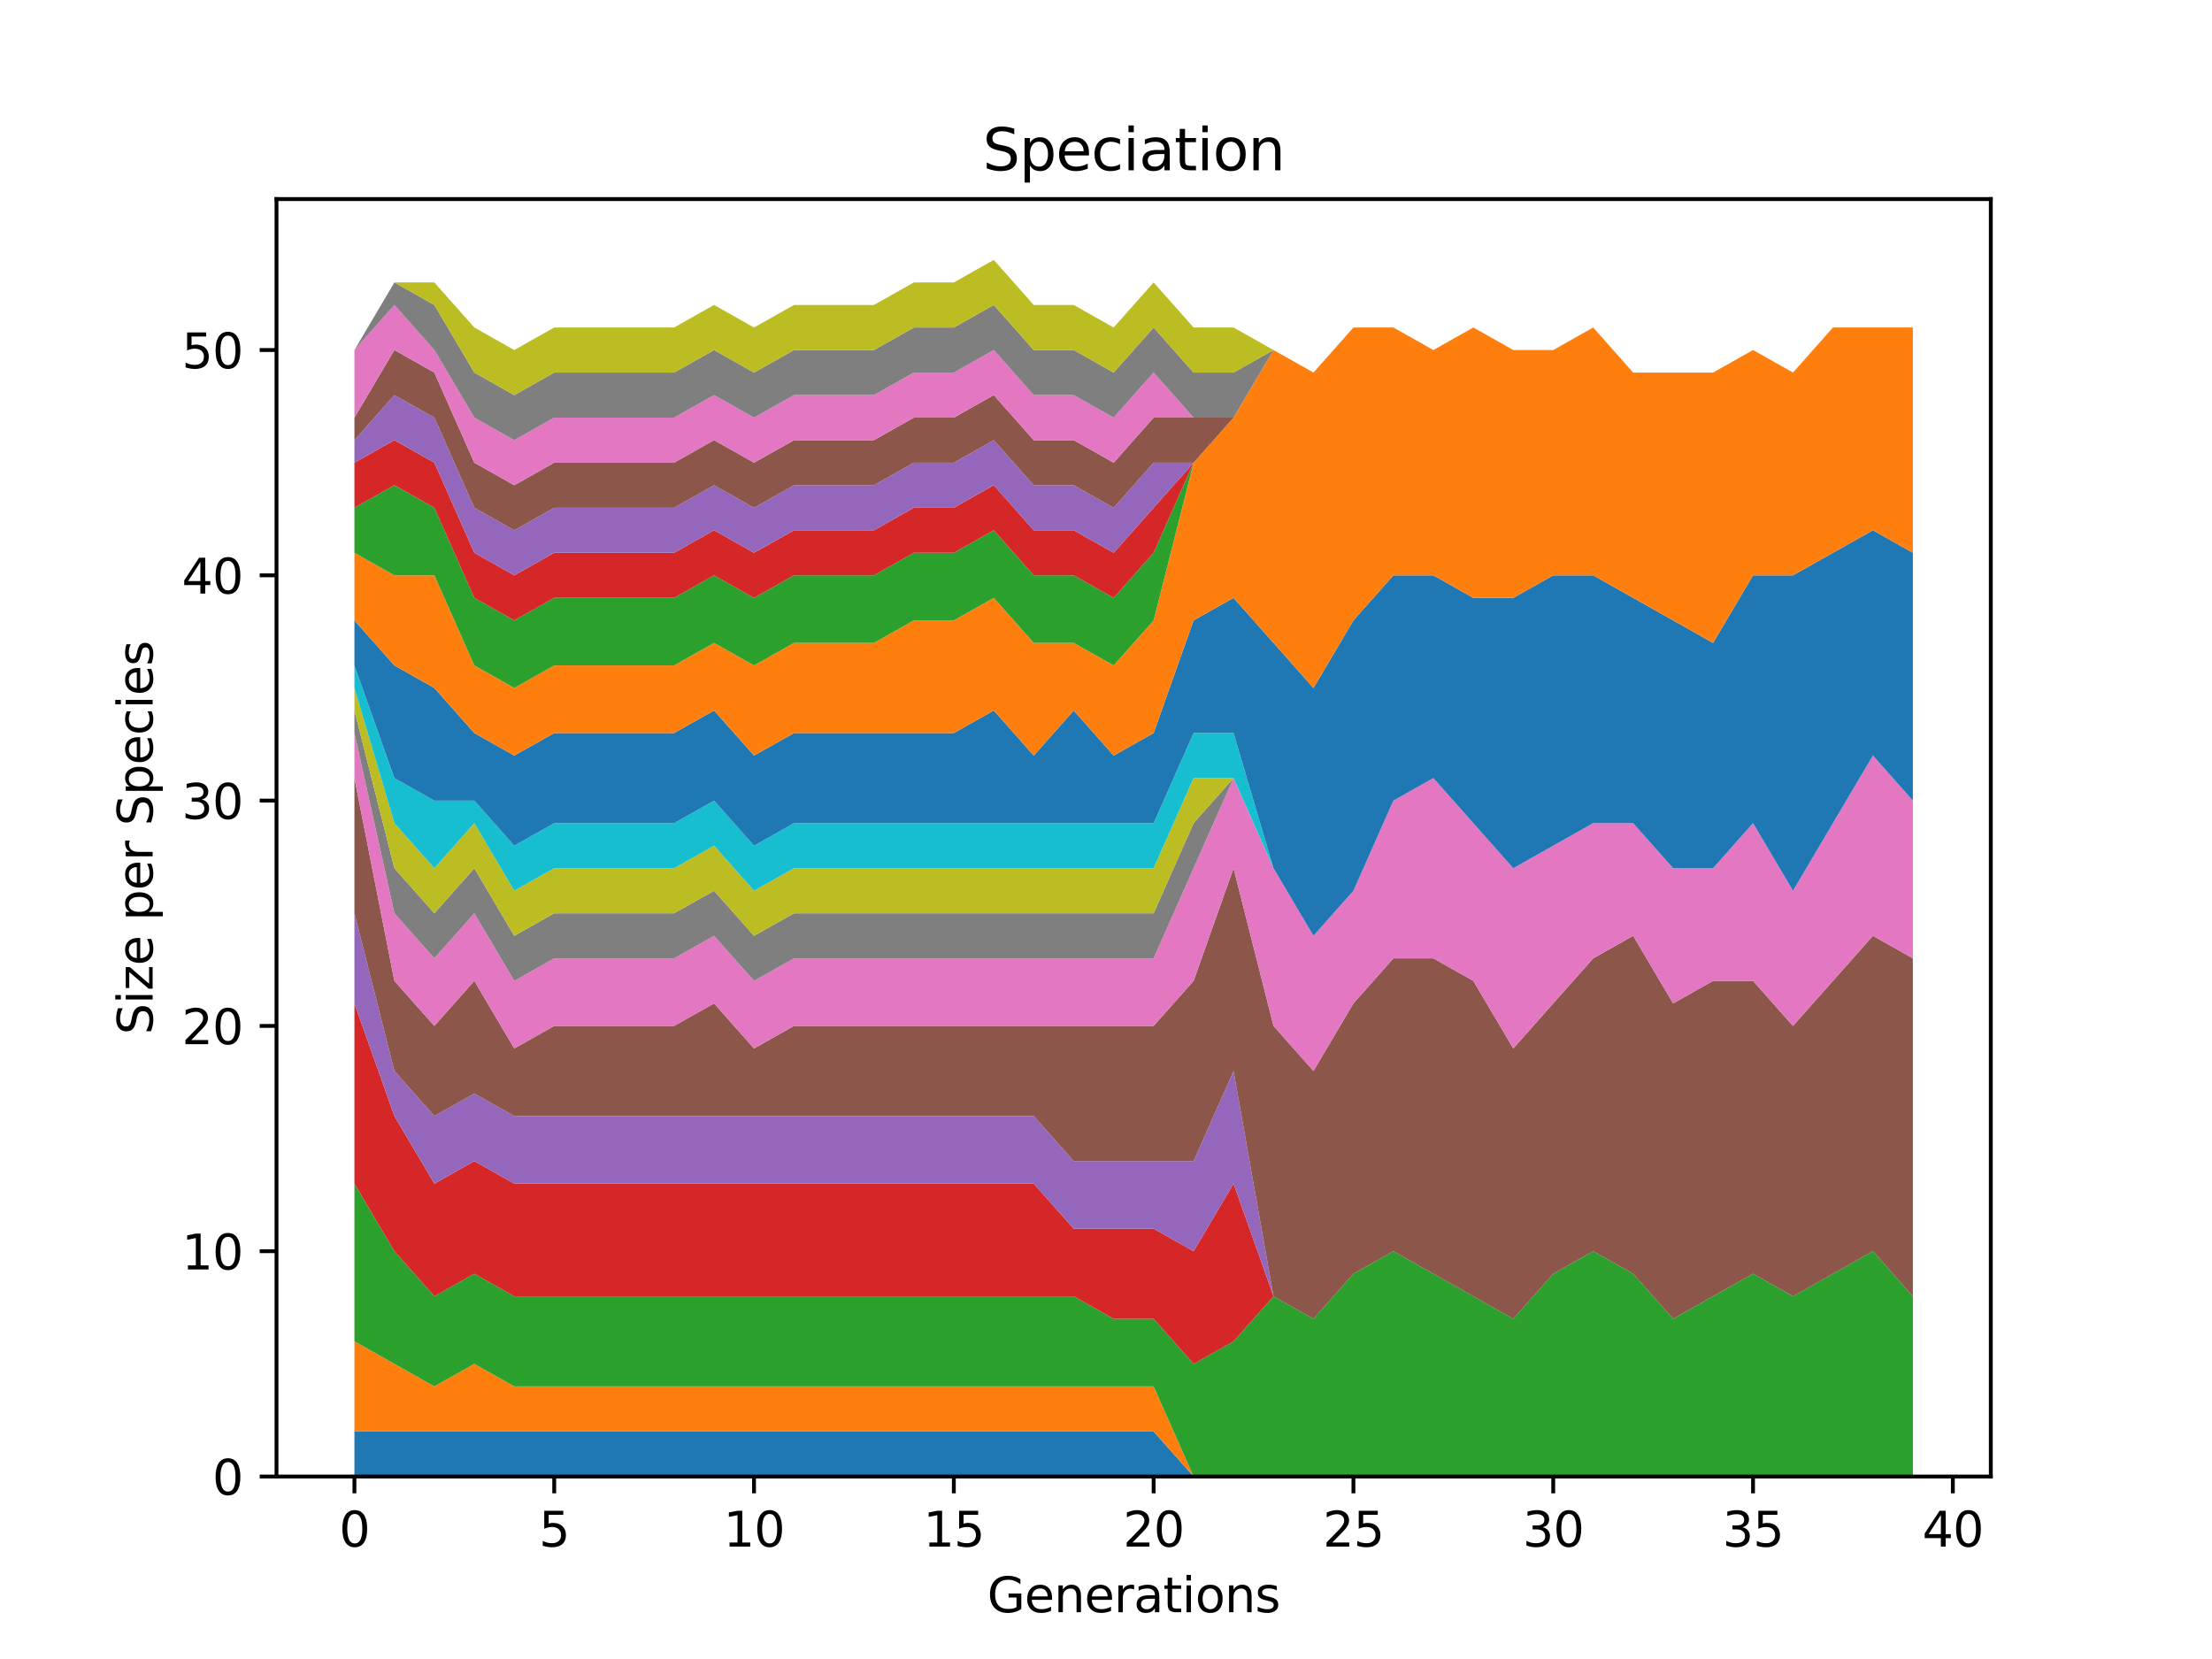 <?xml version="1.0" encoding="utf-8" standalone="no"?>
<!DOCTYPE svg PUBLIC "-//W3C//DTD SVG 1.1//EN"
  "http://www.w3.org/Graphics/SVG/1.1/DTD/svg11.dtd">
<svg xmlns:xlink="http://www.w3.org/1999/xlink" width="460.8pt" height="345.6pt" viewBox="0 0 460.8 345.6" xmlns="http://www.w3.org/2000/svg" version="1.1">
 <defs>
  <style type="text/css">*{stroke-linejoin: round; stroke-linecap: butt}</style>
 </defs>
 <g id="figure_1">
  <g id="patch_1">
   <path d="M 0 345.6 
L 460.8 345.6 
L 460.8 0 
L 0 0 
z
" style="fill: #ffffff"/>
  </g>
  <g id="axes_1">
   <g id="patch_2">
    <path d="M 57.6 307.584 
L 414.72 307.584 
L 414.72 41.472 
L 57.6 41.472 
z
" style="fill: #ffffff"/>
   </g>
   <g id="PolyCollection_1">
    <path d="M 73.833 298.197 
L 73.833 307.584 
L 82.157 307.584 
L 90.482 307.584 
L 98.806 307.584 
L 107.131 307.584 
L 115.455 307.584 
L 123.78 307.584 
L 132.104 307.584 
L 140.429 307.584 
L 148.753 307.584 
L 157.077 307.584 
L 165.402 307.584 
L 173.726 307.584 
L 182.051 307.584 
L 190.375 307.584 
L 198.7 307.584 
L 207.024 307.584 
L 215.349 307.584 
L 223.673 307.584 
L 231.998 307.584 
L 240.322 307.584 
L 248.647 307.584 
L 256.971 307.584 
L 265.296 307.584 
L 273.62 307.584 
L 281.945 307.584 
L 290.269 307.584 
L 298.594 307.584 
L 306.918 307.584 
L 315.243 307.584 
L 323.567 307.584 
L 331.891 307.584 
L 340.216 307.584 
L 348.54 307.584 
L 356.865 307.584 
L 365.189 307.584 
L 373.514 307.584 
L 381.838 307.584 
L 390.163 307.584 
L 398.487 307.584 
L 398.487 307.584 
L 398.487 307.584 
L 390.163 307.584 
L 381.838 307.584 
L 373.514 307.584 
L 365.189 307.584 
L 356.865 307.584 
L 348.54 307.584 
L 340.216 307.584 
L 331.891 307.584 
L 323.567 307.584 
L 315.243 307.584 
L 306.918 307.584 
L 298.594 307.584 
L 290.269 307.584 
L 281.945 307.584 
L 273.62 307.584 
L 265.296 307.584 
L 256.971 307.584 
L 248.647 307.584 
L 240.322 298.197 
L 231.998 298.197 
L 223.673 298.197 
L 215.349 298.197 
L 207.024 298.197 
L 198.7 298.197 
L 190.375 298.197 
L 182.051 298.197 
L 173.726 298.197 
L 165.402 298.197 
L 157.077 298.197 
L 148.753 298.197 
L 140.429 298.197 
L 132.104 298.197 
L 123.78 298.197 
L 115.455 298.197 
L 107.131 298.197 
L 98.806 298.197 
L 90.482 298.197 
L 82.157 298.197 
L 73.833 298.197 
z
" clip-path="url(#pd69188cfb1)" style="fill: #1f77b4"/>
   </g>
   <g id="PolyCollection_2">
    <path d="M 73.833 279.424 
L 73.833 298.197 
L 82.157 298.197 
L 90.482 298.197 
L 98.806 298.197 
L 107.131 298.197 
L 115.455 298.197 
L 123.78 298.197 
L 132.104 298.197 
L 140.429 298.197 
L 148.753 298.197 
L 157.077 298.197 
L 165.402 298.197 
L 173.726 298.197 
L 182.051 298.197 
L 190.375 298.197 
L 198.7 298.197 
L 207.024 298.197 
L 215.349 298.197 
L 223.673 298.197 
L 231.998 298.197 
L 240.322 298.197 
L 248.647 307.584 
L 256.971 307.584 
L 265.296 307.584 
L 273.62 307.584 
L 281.945 307.584 
L 290.269 307.584 
L 298.594 307.584 
L 306.918 307.584 
L 315.243 307.584 
L 323.567 307.584 
L 331.891 307.584 
L 340.216 307.584 
L 348.54 307.584 
L 356.865 307.584 
L 365.189 307.584 
L 373.514 307.584 
L 381.838 307.584 
L 390.163 307.584 
L 398.487 307.584 
L 398.487 307.584 
L 398.487 307.584 
L 390.163 307.584 
L 381.838 307.584 
L 373.514 307.584 
L 365.189 307.584 
L 356.865 307.584 
L 348.54 307.584 
L 340.216 307.584 
L 331.891 307.584 
L 323.567 307.584 
L 315.243 307.584 
L 306.918 307.584 
L 298.594 307.584 
L 290.269 307.584 
L 281.945 307.584 
L 273.62 307.584 
L 265.296 307.584 
L 256.971 307.584 
L 248.647 307.584 
L 240.322 288.811 
L 231.998 288.811 
L 223.673 288.811 
L 215.349 288.811 
L 207.024 288.811 
L 198.7 288.811 
L 190.375 288.811 
L 182.051 288.811 
L 173.726 288.811 
L 165.402 288.811 
L 157.077 288.811 
L 148.753 288.811 
L 140.429 288.811 
L 132.104 288.811 
L 123.78 288.811 
L 115.455 288.811 
L 107.131 288.811 
L 98.806 284.117 
L 90.482 288.811 
L 82.157 284.117 
L 73.833 279.424 
z
" clip-path="url(#pd69188cfb1)" style="fill: #ff7f0e"/>
   </g>
   <g id="PolyCollection_3">
    <path d="M 73.833 246.571 
L 73.833 279.424 
L 82.157 284.117 
L 90.482 288.811 
L 98.806 284.117 
L 107.131 288.811 
L 115.455 288.811 
L 123.78 288.811 
L 132.104 288.811 
L 140.429 288.811 
L 148.753 288.811 
L 157.077 288.811 
L 165.402 288.811 
L 173.726 288.811 
L 182.051 288.811 
L 190.375 288.811 
L 198.7 288.811 
L 207.024 288.811 
L 215.349 288.811 
L 223.673 288.811 
L 231.998 288.811 
L 240.322 288.811 
L 248.647 307.584 
L 256.971 307.584 
L 265.296 307.584 
L 273.62 307.584 
L 281.945 307.584 
L 290.269 307.584 
L 298.594 307.584 
L 306.918 307.584 
L 315.243 307.584 
L 323.567 307.584 
L 331.891 307.584 
L 340.216 307.584 
L 348.54 307.584 
L 356.865 307.584 
L 365.189 307.584 
L 373.514 307.584 
L 381.838 307.584 
L 390.163 307.584 
L 398.487 307.584 
L 398.487 270.037 
L 398.487 270.037 
L 390.163 260.651 
L 381.838 265.344 
L 373.514 270.037 
L 365.189 265.344 
L 356.865 270.037 
L 348.54 274.731 
L 340.216 265.344 
L 331.891 260.651 
L 323.567 265.344 
L 315.243 274.731 
L 306.918 270.037 
L 298.594 265.344 
L 290.269 260.651 
L 281.945 265.344 
L 273.62 274.731 
L 265.296 270.037 
L 256.971 279.424 
L 248.647 284.117 
L 240.322 274.731 
L 231.998 274.731 
L 223.673 270.037 
L 215.349 270.037 
L 207.024 270.037 
L 198.7 270.037 
L 190.375 270.037 
L 182.051 270.037 
L 173.726 270.037 
L 165.402 270.037 
L 157.077 270.037 
L 148.753 270.037 
L 140.429 270.037 
L 132.104 270.037 
L 123.78 270.037 
L 115.455 270.037 
L 107.131 270.037 
L 98.806 265.344 
L 90.482 270.037 
L 82.157 260.651 
L 73.833 246.571 
z
" clip-path="url(#pd69188cfb1)" style="fill: #2ca02c"/>
   </g>
   <g id="PolyCollection_4">
    <path d="M 73.833 209.024 
L 73.833 246.571 
L 82.157 260.651 
L 90.482 270.037 
L 98.806 265.344 
L 107.131 270.037 
L 115.455 270.037 
L 123.78 270.037 
L 132.104 270.037 
L 140.429 270.037 
L 148.753 270.037 
L 157.077 270.037 
L 165.402 270.037 
L 173.726 270.037 
L 182.051 270.037 
L 190.375 270.037 
L 198.7 270.037 
L 207.024 270.037 
L 215.349 270.037 
L 223.673 270.037 
L 231.998 274.731 
L 240.322 274.731 
L 248.647 284.117 
L 256.971 279.424 
L 265.296 270.037 
L 273.62 274.731 
L 281.945 265.344 
L 290.269 260.651 
L 298.594 265.344 
L 306.918 270.037 
L 315.243 274.731 
L 323.567 265.344 
L 331.891 260.651 
L 340.216 265.344 
L 348.54 274.731 
L 356.865 270.037 
L 365.189 265.344 
L 373.514 270.037 
L 381.838 265.344 
L 390.163 260.651 
L 398.487 270.037 
L 398.487 270.037 
L 398.487 270.037 
L 390.163 260.651 
L 381.838 265.344 
L 373.514 270.037 
L 365.189 265.344 
L 356.865 270.037 
L 348.54 274.731 
L 340.216 265.344 
L 331.891 260.651 
L 323.567 265.344 
L 315.243 274.731 
L 306.918 270.037 
L 298.594 265.344 
L 290.269 260.651 
L 281.945 265.344 
L 273.62 274.731 
L 265.296 270.037 
L 256.971 246.571 
L 248.647 260.651 
L 240.322 255.957 
L 231.998 255.957 
L 223.673 255.957 
L 215.349 246.571 
L 207.024 246.571 
L 198.7 246.571 
L 190.375 246.571 
L 182.051 246.571 
L 173.726 246.571 
L 165.402 246.571 
L 157.077 246.571 
L 148.753 246.571 
L 140.429 246.571 
L 132.104 246.571 
L 123.78 246.571 
L 115.455 246.571 
L 107.131 246.571 
L 98.806 241.877 
L 90.482 246.571 
L 82.157 232.491 
L 73.833 209.024 
z
" clip-path="url(#pd69188cfb1)" style="fill: #d62728"/>
   </g>
   <g id="PolyCollection_5">
    <path d="M 73.833 190.251 
L 73.833 209.024 
L 82.157 232.491 
L 90.482 246.571 
L 98.806 241.877 
L 107.131 246.571 
L 115.455 246.571 
L 123.78 246.571 
L 132.104 246.571 
L 140.429 246.571 
L 148.753 246.571 
L 157.077 246.571 
L 165.402 246.571 
L 173.726 246.571 
L 182.051 246.571 
L 190.375 246.571 
L 198.7 246.571 
L 207.024 246.571 
L 215.349 246.571 
L 223.673 255.957 
L 231.998 255.957 
L 240.322 255.957 
L 248.647 260.651 
L 256.971 246.571 
L 265.296 270.037 
L 273.62 274.731 
L 281.945 265.344 
L 290.269 260.651 
L 298.594 265.344 
L 306.918 270.037 
L 315.243 274.731 
L 323.567 265.344 
L 331.891 260.651 
L 340.216 265.344 
L 348.54 274.731 
L 356.865 270.037 
L 365.189 265.344 
L 373.514 270.037 
L 381.838 265.344 
L 390.163 260.651 
L 398.487 270.037 
L 398.487 270.037 
L 398.487 270.037 
L 390.163 260.651 
L 381.838 265.344 
L 373.514 270.037 
L 365.189 265.344 
L 356.865 270.037 
L 348.54 274.731 
L 340.216 265.344 
L 331.891 260.651 
L 323.567 265.344 
L 315.243 274.731 
L 306.918 270.037 
L 298.594 265.344 
L 290.269 260.651 
L 281.945 265.344 
L 273.62 274.731 
L 265.296 270.037 
L 256.971 223.104 
L 248.647 241.877 
L 240.322 241.877 
L 231.998 241.877 
L 223.673 241.877 
L 215.349 232.491 
L 207.024 232.491 
L 198.7 232.491 
L 190.375 232.491 
L 182.051 232.491 
L 173.726 232.491 
L 165.402 232.491 
L 157.077 232.491 
L 148.753 232.491 
L 140.429 232.491 
L 132.104 232.491 
L 123.78 232.491 
L 115.455 232.491 
L 107.131 232.491 
L 98.806 227.797 
L 90.482 232.491 
L 82.157 223.104 
L 73.833 190.251 
z
" clip-path="url(#pd69188cfb1)" style="fill: #9467bd"/>
   </g>
   <g id="PolyCollection_6">
    <path d="M 73.833 162.091 
L 73.833 190.251 
L 82.157 223.104 
L 90.482 232.491 
L 98.806 227.797 
L 107.131 232.491 
L 115.455 232.491 
L 123.78 232.491 
L 132.104 232.491 
L 140.429 232.491 
L 148.753 232.491 
L 157.077 232.491 
L 165.402 232.491 
L 173.726 232.491 
L 182.051 232.491 
L 190.375 232.491 
L 198.7 232.491 
L 207.024 232.491 
L 215.349 232.491 
L 223.673 241.877 
L 231.998 241.877 
L 240.322 241.877 
L 248.647 241.877 
L 256.971 223.104 
L 265.296 270.037 
L 273.62 274.731 
L 281.945 265.344 
L 290.269 260.651 
L 298.594 265.344 
L 306.918 270.037 
L 315.243 274.731 
L 323.567 265.344 
L 331.891 260.651 
L 340.216 265.344 
L 348.54 274.731 
L 356.865 270.037 
L 365.189 265.344 
L 373.514 270.037 
L 381.838 265.344 
L 390.163 260.651 
L 398.487 270.037 
L 398.487 199.637 
L 398.487 199.637 
L 390.163 194.944 
L 381.838 204.331 
L 373.514 213.717 
L 365.189 204.331 
L 356.865 204.331 
L 348.54 209.024 
L 340.216 194.944 
L 331.891 199.637 
L 323.567 209.024 
L 315.243 218.411 
L 306.918 204.331 
L 298.594 199.637 
L 290.269 199.637 
L 281.945 209.024 
L 273.62 223.104 
L 265.296 213.717 
L 256.971 180.864 
L 248.647 204.331 
L 240.322 213.717 
L 231.998 213.717 
L 223.673 213.717 
L 215.349 213.717 
L 207.024 213.717 
L 198.7 213.717 
L 190.375 213.717 
L 182.051 213.717 
L 173.726 213.717 
L 165.402 213.717 
L 157.077 218.411 
L 148.753 209.024 
L 140.429 213.717 
L 132.104 213.717 
L 123.78 213.717 
L 115.455 213.717 
L 107.131 218.411 
L 98.806 204.331 
L 90.482 213.717 
L 82.157 204.331 
L 73.833 162.091 
z
" clip-path="url(#pd69188cfb1)" style="fill: #8c564b"/>
   </g>
   <g id="PolyCollection_7">
    <path d="M 73.833 152.704 
L 73.833 162.091 
L 82.157 204.331 
L 90.482 213.717 
L 98.806 204.331 
L 107.131 218.411 
L 115.455 213.717 
L 123.78 213.717 
L 132.104 213.717 
L 140.429 213.717 
L 148.753 209.024 
L 157.077 218.411 
L 165.402 213.717 
L 173.726 213.717 
L 182.051 213.717 
L 190.375 213.717 
L 198.7 213.717 
L 207.024 213.717 
L 215.349 213.717 
L 223.673 213.717 
L 231.998 213.717 
L 240.322 213.717 
L 248.647 204.331 
L 256.971 180.864 
L 265.296 213.717 
L 273.62 223.104 
L 281.945 209.024 
L 290.269 199.637 
L 298.594 199.637 
L 306.918 204.331 
L 315.243 218.411 
L 323.567 209.024 
L 331.891 199.637 
L 340.216 194.944 
L 348.54 209.024 
L 356.865 204.331 
L 365.189 204.331 
L 373.514 213.717 
L 381.838 204.331 
L 390.163 194.944 
L 398.487 199.637 
L 398.487 166.784 
L 398.487 166.784 
L 390.163 157.397 
L 381.838 171.477 
L 373.514 185.557 
L 365.189 171.477 
L 356.865 180.864 
L 348.54 180.864 
L 340.216 171.477 
L 331.891 171.477 
L 323.567 176.171 
L 315.243 180.864 
L 306.918 171.477 
L 298.594 162.091 
L 290.269 166.784 
L 281.945 185.557 
L 273.62 194.944 
L 265.296 180.864 
L 256.971 162.091 
L 248.647 180.864 
L 240.322 199.637 
L 231.998 199.637 
L 223.673 199.637 
L 215.349 199.637 
L 207.024 199.637 
L 198.7 199.637 
L 190.375 199.637 
L 182.051 199.637 
L 173.726 199.637 
L 165.402 199.637 
L 157.077 204.331 
L 148.753 194.944 
L 140.429 199.637 
L 132.104 199.637 
L 123.78 199.637 
L 115.455 199.637 
L 107.131 204.331 
L 98.806 190.251 
L 90.482 199.637 
L 82.157 190.251 
L 73.833 152.704 
z
" clip-path="url(#pd69188cfb1)" style="fill: #e377c2"/>
   </g>
   <g id="PolyCollection_8">
    <path d="M 73.833 148.011 
L 73.833 152.704 
L 82.157 190.251 
L 90.482 199.637 
L 98.806 190.251 
L 107.131 204.331 
L 115.455 199.637 
L 123.78 199.637 
L 132.104 199.637 
L 140.429 199.637 
L 148.753 194.944 
L 157.077 204.331 
L 165.402 199.637 
L 173.726 199.637 
L 182.051 199.637 
L 190.375 199.637 
L 198.7 199.637 
L 207.024 199.637 
L 215.349 199.637 
L 223.673 199.637 
L 231.998 199.637 
L 240.322 199.637 
L 248.647 180.864 
L 256.971 162.091 
L 265.296 180.864 
L 273.62 194.944 
L 281.945 185.557 
L 290.269 166.784 
L 298.594 162.091 
L 306.918 171.477 
L 315.243 180.864 
L 323.567 176.171 
L 331.891 171.477 
L 340.216 171.477 
L 348.54 180.864 
L 356.865 180.864 
L 365.189 171.477 
L 373.514 185.557 
L 381.838 171.477 
L 390.163 157.397 
L 398.487 166.784 
L 398.487 166.784 
L 398.487 166.784 
L 390.163 157.397 
L 381.838 171.477 
L 373.514 185.557 
L 365.189 171.477 
L 356.865 180.864 
L 348.54 180.864 
L 340.216 171.477 
L 331.891 171.477 
L 323.567 176.171 
L 315.243 180.864 
L 306.918 171.477 
L 298.594 162.091 
L 290.269 166.784 
L 281.945 185.557 
L 273.62 194.944 
L 265.296 180.864 
L 256.971 162.091 
L 248.647 171.477 
L 240.322 190.251 
L 231.998 190.251 
L 223.673 190.251 
L 215.349 190.251 
L 207.024 190.251 
L 198.7 190.251 
L 190.375 190.251 
L 182.051 190.251 
L 173.726 190.251 
L 165.402 190.251 
L 157.077 194.944 
L 148.753 185.557 
L 140.429 190.251 
L 132.104 190.251 
L 123.78 190.251 
L 115.455 190.251 
L 107.131 194.944 
L 98.806 180.864 
L 90.482 190.251 
L 82.157 180.864 
L 73.833 148.011 
z
" clip-path="url(#pd69188cfb1)" style="fill: #7f7f7f"/>
   </g>
   <g id="PolyCollection_9">
    <path d="M 73.833 143.317 
L 73.833 148.011 
L 82.157 180.864 
L 90.482 190.251 
L 98.806 180.864 
L 107.131 194.944 
L 115.455 190.251 
L 123.78 190.251 
L 132.104 190.251 
L 140.429 190.251 
L 148.753 185.557 
L 157.077 194.944 
L 165.402 190.251 
L 173.726 190.251 
L 182.051 190.251 
L 190.375 190.251 
L 198.7 190.251 
L 207.024 190.251 
L 215.349 190.251 
L 223.673 190.251 
L 231.998 190.251 
L 240.322 190.251 
L 248.647 171.477 
L 256.971 162.091 
L 265.296 180.864 
L 273.62 194.944 
L 281.945 185.557 
L 290.269 166.784 
L 298.594 162.091 
L 306.918 171.477 
L 315.243 180.864 
L 323.567 176.171 
L 331.891 171.477 
L 340.216 171.477 
L 348.54 180.864 
L 356.865 180.864 
L 365.189 171.477 
L 373.514 185.557 
L 381.838 171.477 
L 390.163 157.397 
L 398.487 166.784 
L 398.487 166.784 
L 398.487 166.784 
L 390.163 157.397 
L 381.838 171.477 
L 373.514 185.557 
L 365.189 171.477 
L 356.865 180.864 
L 348.54 180.864 
L 340.216 171.477 
L 331.891 171.477 
L 323.567 176.171 
L 315.243 180.864 
L 306.918 171.477 
L 298.594 162.091 
L 290.269 166.784 
L 281.945 185.557 
L 273.62 194.944 
L 265.296 180.864 
L 256.971 162.091 
L 248.647 162.091 
L 240.322 180.864 
L 231.998 180.864 
L 223.673 180.864 
L 215.349 180.864 
L 207.024 180.864 
L 198.7 180.864 
L 190.375 180.864 
L 182.051 180.864 
L 173.726 180.864 
L 165.402 180.864 
L 157.077 185.557 
L 148.753 176.171 
L 140.429 180.864 
L 132.104 180.864 
L 123.78 180.864 
L 115.455 180.864 
L 107.131 185.557 
L 98.806 171.477 
L 90.482 180.864 
L 82.157 171.477 
L 73.833 143.317 
z
" clip-path="url(#pd69188cfb1)" style="fill: #bcbd22"/>
   </g>
   <g id="PolyCollection_10">
    <path d="M 73.833 138.624 
L 73.833 143.317 
L 82.157 171.477 
L 90.482 180.864 
L 98.806 171.477 
L 107.131 185.557 
L 115.455 180.864 
L 123.78 180.864 
L 132.104 180.864 
L 140.429 180.864 
L 148.753 176.171 
L 157.077 185.557 
L 165.402 180.864 
L 173.726 180.864 
L 182.051 180.864 
L 190.375 180.864 
L 198.7 180.864 
L 207.024 180.864 
L 215.349 180.864 
L 223.673 180.864 
L 231.998 180.864 
L 240.322 180.864 
L 248.647 162.091 
L 256.971 162.091 
L 265.296 180.864 
L 273.62 194.944 
L 281.945 185.557 
L 290.269 166.784 
L 298.594 162.091 
L 306.918 171.477 
L 315.243 180.864 
L 323.567 176.171 
L 331.891 171.477 
L 340.216 171.477 
L 348.54 180.864 
L 356.865 180.864 
L 365.189 171.477 
L 373.514 185.557 
L 381.838 171.477 
L 390.163 157.397 
L 398.487 166.784 
L 398.487 166.784 
L 398.487 166.784 
L 390.163 157.397 
L 381.838 171.477 
L 373.514 185.557 
L 365.189 171.477 
L 356.865 180.864 
L 348.54 180.864 
L 340.216 171.477 
L 331.891 171.477 
L 323.567 176.171 
L 315.243 180.864 
L 306.918 171.477 
L 298.594 162.091 
L 290.269 166.784 
L 281.945 185.557 
L 273.62 194.944 
L 265.296 180.864 
L 256.971 152.704 
L 248.647 152.704 
L 240.322 171.477 
L 231.998 171.477 
L 223.673 171.477 
L 215.349 171.477 
L 207.024 171.477 
L 198.7 171.477 
L 190.375 171.477 
L 182.051 171.477 
L 173.726 171.477 
L 165.402 171.477 
L 157.077 176.171 
L 148.753 166.784 
L 140.429 171.477 
L 132.104 171.477 
L 123.78 171.477 
L 115.455 171.477 
L 107.131 176.171 
L 98.806 166.784 
L 90.482 166.784 
L 82.157 162.091 
L 73.833 138.624 
z
" clip-path="url(#pd69188cfb1)" style="fill: #17becf"/>
   </g>
   <g id="PolyCollection_11">
    <path d="M 73.833 129.237 
L 73.833 138.624 
L 82.157 162.091 
L 90.482 166.784 
L 98.806 166.784 
L 107.131 176.171 
L 115.455 171.477 
L 123.78 171.477 
L 132.104 171.477 
L 140.429 171.477 
L 148.753 166.784 
L 157.077 176.171 
L 165.402 171.477 
L 173.726 171.477 
L 182.051 171.477 
L 190.375 171.477 
L 198.7 171.477 
L 207.024 171.477 
L 215.349 171.477 
L 223.673 171.477 
L 231.998 171.477 
L 240.322 171.477 
L 248.647 152.704 
L 256.971 152.704 
L 265.296 180.864 
L 273.62 194.944 
L 281.945 185.557 
L 290.269 166.784 
L 298.594 162.091 
L 306.918 171.477 
L 315.243 180.864 
L 323.567 176.171 
L 331.891 171.477 
L 340.216 171.477 
L 348.54 180.864 
L 356.865 180.864 
L 365.189 171.477 
L 373.514 185.557 
L 381.838 171.477 
L 390.163 157.397 
L 398.487 166.784 
L 398.487 115.157 
L 398.487 115.157 
L 390.163 110.464 
L 381.838 115.157 
L 373.514 119.851 
L 365.189 119.851 
L 356.865 133.931 
L 348.54 129.237 
L 340.216 124.544 
L 331.891 119.851 
L 323.567 119.851 
L 315.243 124.544 
L 306.918 124.544 
L 298.594 119.851 
L 290.269 119.851 
L 281.945 129.237 
L 273.62 143.317 
L 265.296 133.931 
L 256.971 124.544 
L 248.647 129.237 
L 240.322 152.704 
L 231.998 157.397 
L 223.673 148.011 
L 215.349 157.397 
L 207.024 148.011 
L 198.7 152.704 
L 190.375 152.704 
L 182.051 152.704 
L 173.726 152.704 
L 165.402 152.704 
L 157.077 157.397 
L 148.753 148.011 
L 140.429 152.704 
L 132.104 152.704 
L 123.78 152.704 
L 115.455 152.704 
L 107.131 157.397 
L 98.806 152.704 
L 90.482 143.317 
L 82.157 138.624 
L 73.833 129.237 
z
" clip-path="url(#pd69188cfb1)" style="fill: #1f77b4"/>
   </g>
   <g id="PolyCollection_12">
    <path d="M 73.833 115.157 
L 73.833 129.237 
L 82.157 138.624 
L 90.482 143.317 
L 98.806 152.704 
L 107.131 157.397 
L 115.455 152.704 
L 123.78 152.704 
L 132.104 152.704 
L 140.429 152.704 
L 148.753 148.011 
L 157.077 157.397 
L 165.402 152.704 
L 173.726 152.704 
L 182.051 152.704 
L 190.375 152.704 
L 198.7 152.704 
L 207.024 148.011 
L 215.349 157.397 
L 223.673 148.011 
L 231.998 157.397 
L 240.322 152.704 
L 248.647 129.237 
L 256.971 124.544 
L 265.296 133.931 
L 273.62 143.317 
L 281.945 129.237 
L 290.269 119.851 
L 298.594 119.851 
L 306.918 124.544 
L 315.243 124.544 
L 323.567 119.851 
L 331.891 119.851 
L 340.216 124.544 
L 348.54 129.237 
L 356.865 133.931 
L 365.189 119.851 
L 373.514 119.851 
L 381.838 115.157 
L 390.163 110.464 
L 398.487 115.157 
L 398.487 68.224 
L 398.487 68.224 
L 390.163 68.224 
L 381.838 68.224 
L 373.514 77.611 
L 365.189 72.917 
L 356.865 77.611 
L 348.54 77.611 
L 340.216 77.611 
L 331.891 68.224 
L 323.567 72.917 
L 315.243 72.917 
L 306.918 68.224 
L 298.594 72.917 
L 290.269 68.224 
L 281.945 68.224 
L 273.62 77.611 
L 265.296 72.917 
L 256.971 86.997 
L 248.647 96.384 
L 240.322 129.237 
L 231.998 138.624 
L 223.673 133.931 
L 215.349 133.931 
L 207.024 124.544 
L 198.7 129.237 
L 190.375 129.237 
L 182.051 133.931 
L 173.726 133.931 
L 165.402 133.931 
L 157.077 138.624 
L 148.753 133.931 
L 140.429 138.624 
L 132.104 138.624 
L 123.78 138.624 
L 115.455 138.624 
L 107.131 143.317 
L 98.806 138.624 
L 90.482 119.851 
L 82.157 119.851 
L 73.833 115.157 
z
" clip-path="url(#pd69188cfb1)" style="fill: #ff7f0e"/>
   </g>
   <g id="PolyCollection_13">
    <path d="M 73.833 105.771 
L 73.833 115.157 
L 82.157 119.851 
L 90.482 119.851 
L 98.806 138.624 
L 107.131 143.317 
L 115.455 138.624 
L 123.78 138.624 
L 132.104 138.624 
L 140.429 138.624 
L 148.753 133.931 
L 157.077 138.624 
L 165.402 133.931 
L 173.726 133.931 
L 182.051 133.931 
L 190.375 129.237 
L 198.7 129.237 
L 207.024 124.544 
L 215.349 133.931 
L 223.673 133.931 
L 231.998 138.624 
L 240.322 129.237 
L 248.647 96.384 
L 256.971 86.997 
L 265.296 72.917 
L 273.62 77.611 
L 281.945 68.224 
L 290.269 68.224 
L 298.594 72.917 
L 306.918 68.224 
L 315.243 72.917 
L 323.567 72.917 
L 331.891 68.224 
L 340.216 77.611 
L 348.54 77.611 
L 356.865 77.611 
L 365.189 72.917 
L 373.514 77.611 
L 381.838 68.224 
L 390.163 68.224 
L 398.487 68.224 
L 398.487 68.224 
L 398.487 68.224 
L 390.163 68.224 
L 381.838 68.224 
L 373.514 77.611 
L 365.189 72.917 
L 356.865 77.611 
L 348.54 77.611 
L 340.216 77.611 
L 331.891 68.224 
L 323.567 72.917 
L 315.243 72.917 
L 306.918 68.224 
L 298.594 72.917 
L 290.269 68.224 
L 281.945 68.224 
L 273.62 77.611 
L 265.296 72.917 
L 256.971 86.997 
L 248.647 96.384 
L 240.322 115.157 
L 231.998 124.544 
L 223.673 119.851 
L 215.349 119.851 
L 207.024 110.464 
L 198.7 115.157 
L 190.375 115.157 
L 182.051 119.851 
L 173.726 119.851 
L 165.402 119.851 
L 157.077 124.544 
L 148.753 119.851 
L 140.429 124.544 
L 132.104 124.544 
L 123.78 124.544 
L 115.455 124.544 
L 107.131 129.237 
L 98.806 124.544 
L 90.482 105.771 
L 82.157 101.077 
L 73.833 105.771 
z
" clip-path="url(#pd69188cfb1)" style="fill: #2ca02c"/>
   </g>
   <g id="PolyCollection_14">
    <path d="M 73.833 96.384 
L 73.833 105.771 
L 82.157 101.077 
L 90.482 105.771 
L 98.806 124.544 
L 107.131 129.237 
L 115.455 124.544 
L 123.78 124.544 
L 132.104 124.544 
L 140.429 124.544 
L 148.753 119.851 
L 157.077 124.544 
L 165.402 119.851 
L 173.726 119.851 
L 182.051 119.851 
L 190.375 115.157 
L 198.7 115.157 
L 207.024 110.464 
L 215.349 119.851 
L 223.673 119.851 
L 231.998 124.544 
L 240.322 115.157 
L 248.647 96.384 
L 256.971 86.997 
L 265.296 72.917 
L 273.62 77.611 
L 281.945 68.224 
L 290.269 68.224 
L 298.594 72.917 
L 306.918 68.224 
L 315.243 72.917 
L 323.567 72.917 
L 331.891 68.224 
L 340.216 77.611 
L 348.54 77.611 
L 356.865 77.611 
L 365.189 72.917 
L 373.514 77.611 
L 381.838 68.224 
L 390.163 68.224 
L 398.487 68.224 
L 398.487 68.224 
L 398.487 68.224 
L 390.163 68.224 
L 381.838 68.224 
L 373.514 77.611 
L 365.189 72.917 
L 356.865 77.611 
L 348.54 77.611 
L 340.216 77.611 
L 331.891 68.224 
L 323.567 72.917 
L 315.243 72.917 
L 306.918 68.224 
L 298.594 72.917 
L 290.269 68.224 
L 281.945 68.224 
L 273.62 77.611 
L 265.296 72.917 
L 256.971 86.997 
L 248.647 96.384 
L 240.322 105.771 
L 231.998 115.157 
L 223.673 110.464 
L 215.349 110.464 
L 207.024 101.077 
L 198.7 105.771 
L 190.375 105.771 
L 182.051 110.464 
L 173.726 110.464 
L 165.402 110.464 
L 157.077 115.157 
L 148.753 110.464 
L 140.429 115.157 
L 132.104 115.157 
L 123.78 115.157 
L 115.455 115.157 
L 107.131 119.851 
L 98.806 115.157 
L 90.482 96.384 
L 82.157 91.691 
L 73.833 96.384 
z
" clip-path="url(#pd69188cfb1)" style="fill: #d62728"/>
   </g>
   <g id="PolyCollection_15">
    <path d="M 73.833 91.691 
L 73.833 96.384 
L 82.157 91.691 
L 90.482 96.384 
L 98.806 115.157 
L 107.131 119.851 
L 115.455 115.157 
L 123.78 115.157 
L 132.104 115.157 
L 140.429 115.157 
L 148.753 110.464 
L 157.077 115.157 
L 165.402 110.464 
L 173.726 110.464 
L 182.051 110.464 
L 190.375 105.771 
L 198.7 105.771 
L 207.024 101.077 
L 215.349 110.464 
L 223.673 110.464 
L 231.998 115.157 
L 240.322 105.771 
L 248.647 96.384 
L 256.971 86.997 
L 265.296 72.917 
L 273.62 77.611 
L 281.945 68.224 
L 290.269 68.224 
L 298.594 72.917 
L 306.918 68.224 
L 315.243 72.917 
L 323.567 72.917 
L 331.891 68.224 
L 340.216 77.611 
L 348.54 77.611 
L 356.865 77.611 
L 365.189 72.917 
L 373.514 77.611 
L 381.838 68.224 
L 390.163 68.224 
L 398.487 68.224 
L 398.487 68.224 
L 398.487 68.224 
L 390.163 68.224 
L 381.838 68.224 
L 373.514 77.611 
L 365.189 72.917 
L 356.865 77.611 
L 348.54 77.611 
L 340.216 77.611 
L 331.891 68.224 
L 323.567 72.917 
L 315.243 72.917 
L 306.918 68.224 
L 298.594 72.917 
L 290.269 68.224 
L 281.945 68.224 
L 273.62 77.611 
L 265.296 72.917 
L 256.971 86.997 
L 248.647 96.384 
L 240.322 96.384 
L 231.998 105.771 
L 223.673 101.077 
L 215.349 101.077 
L 207.024 91.691 
L 198.7 96.384 
L 190.375 96.384 
L 182.051 101.077 
L 173.726 101.077 
L 165.402 101.077 
L 157.077 105.771 
L 148.753 101.077 
L 140.429 105.771 
L 132.104 105.771 
L 123.78 105.771 
L 115.455 105.771 
L 107.131 110.464 
L 98.806 105.771 
L 90.482 86.997 
L 82.157 82.304 
L 73.833 91.691 
z
" clip-path="url(#pd69188cfb1)" style="fill: #9467bd"/>
   </g>
   <g id="PolyCollection_16">
    <path d="M 73.833 86.997 
L 73.833 91.691 
L 82.157 82.304 
L 90.482 86.997 
L 98.806 105.771 
L 107.131 110.464 
L 115.455 105.771 
L 123.78 105.771 
L 132.104 105.771 
L 140.429 105.771 
L 148.753 101.077 
L 157.077 105.771 
L 165.402 101.077 
L 173.726 101.077 
L 182.051 101.077 
L 190.375 96.384 
L 198.7 96.384 
L 207.024 91.691 
L 215.349 101.077 
L 223.673 101.077 
L 231.998 105.771 
L 240.322 96.384 
L 248.647 96.384 
L 256.971 86.997 
L 265.296 72.917 
L 273.62 77.611 
L 281.945 68.224 
L 290.269 68.224 
L 298.594 72.917 
L 306.918 68.224 
L 315.243 72.917 
L 323.567 72.917 
L 331.891 68.224 
L 340.216 77.611 
L 348.54 77.611 
L 356.865 77.611 
L 365.189 72.917 
L 373.514 77.611 
L 381.838 68.224 
L 390.163 68.224 
L 398.487 68.224 
L 398.487 68.224 
L 398.487 68.224 
L 390.163 68.224 
L 381.838 68.224 
L 373.514 77.611 
L 365.189 72.917 
L 356.865 77.611 
L 348.54 77.611 
L 340.216 77.611 
L 331.891 68.224 
L 323.567 72.917 
L 315.243 72.917 
L 306.918 68.224 
L 298.594 72.917 
L 290.269 68.224 
L 281.945 68.224 
L 273.62 77.611 
L 265.296 72.917 
L 256.971 86.997 
L 248.647 86.997 
L 240.322 86.997 
L 231.998 96.384 
L 223.673 91.691 
L 215.349 91.691 
L 207.024 82.304 
L 198.7 86.997 
L 190.375 86.997 
L 182.051 91.691 
L 173.726 91.691 
L 165.402 91.691 
L 157.077 96.384 
L 148.753 91.691 
L 140.429 96.384 
L 132.104 96.384 
L 123.78 96.384 
L 115.455 96.384 
L 107.131 101.077 
L 98.806 96.384 
L 90.482 77.611 
L 82.157 72.917 
L 73.833 86.997 
z
" clip-path="url(#pd69188cfb1)" style="fill: #8c564b"/>
   </g>
   <g id="PolyCollection_17">
    <path d="M 73.833 72.917 
L 73.833 86.997 
L 82.157 72.917 
L 90.482 77.611 
L 98.806 96.384 
L 107.131 101.077 
L 115.455 96.384 
L 123.78 96.384 
L 132.104 96.384 
L 140.429 96.384 
L 148.753 91.691 
L 157.077 96.384 
L 165.402 91.691 
L 173.726 91.691 
L 182.051 91.691 
L 190.375 86.997 
L 198.7 86.997 
L 207.024 82.304 
L 215.349 91.691 
L 223.673 91.691 
L 231.998 96.384 
L 240.322 86.997 
L 248.647 86.997 
L 256.971 86.997 
L 265.296 72.917 
L 273.62 77.611 
L 281.945 68.224 
L 290.269 68.224 
L 298.594 72.917 
L 306.918 68.224 
L 315.243 72.917 
L 323.567 72.917 
L 331.891 68.224 
L 340.216 77.611 
L 348.54 77.611 
L 356.865 77.611 
L 365.189 72.917 
L 373.514 77.611 
L 381.838 68.224 
L 390.163 68.224 
L 398.487 68.224 
L 398.487 68.224 
L 398.487 68.224 
L 390.163 68.224 
L 381.838 68.224 
L 373.514 77.611 
L 365.189 72.917 
L 356.865 77.611 
L 348.54 77.611 
L 340.216 77.611 
L 331.891 68.224 
L 323.567 72.917 
L 315.243 72.917 
L 306.918 68.224 
L 298.594 72.917 
L 290.269 68.224 
L 281.945 68.224 
L 273.62 77.611 
L 265.296 72.917 
L 256.971 86.997 
L 248.647 86.997 
L 240.322 77.611 
L 231.998 86.997 
L 223.673 82.304 
L 215.349 82.304 
L 207.024 72.917 
L 198.7 77.611 
L 190.375 77.611 
L 182.051 82.304 
L 173.726 82.304 
L 165.402 82.304 
L 157.077 86.997 
L 148.753 82.304 
L 140.429 86.997 
L 132.104 86.997 
L 123.78 86.997 
L 115.455 86.997 
L 107.131 91.691 
L 98.806 86.997 
L 90.482 72.917 
L 82.157 63.531 
L 73.833 72.917 
z
" clip-path="url(#pd69188cfb1)" style="fill: #e377c2"/>
   </g>
   <g id="PolyCollection_18">
    <path d="M 73.833 72.917 
L 73.833 72.917 
L 82.157 63.531 
L 90.482 72.917 
L 98.806 86.997 
L 107.131 91.691 
L 115.455 86.997 
L 123.78 86.997 
L 132.104 86.997 
L 140.429 86.997 
L 148.753 82.304 
L 157.077 86.997 
L 165.402 82.304 
L 173.726 82.304 
L 182.051 82.304 
L 190.375 77.611 
L 198.7 77.611 
L 207.024 72.917 
L 215.349 82.304 
L 223.673 82.304 
L 231.998 86.997 
L 240.322 77.611 
L 248.647 86.997 
L 256.971 86.997 
L 265.296 72.917 
L 273.62 77.611 
L 281.945 68.224 
L 290.269 68.224 
L 298.594 72.917 
L 306.918 68.224 
L 315.243 72.917 
L 323.567 72.917 
L 331.891 68.224 
L 340.216 77.611 
L 348.54 77.611 
L 356.865 77.611 
L 365.189 72.917 
L 373.514 77.611 
L 381.838 68.224 
L 390.163 68.224 
L 398.487 68.224 
L 398.487 68.224 
L 398.487 68.224 
L 390.163 68.224 
L 381.838 68.224 
L 373.514 77.611 
L 365.189 72.917 
L 356.865 77.611 
L 348.54 77.611 
L 340.216 77.611 
L 331.891 68.224 
L 323.567 72.917 
L 315.243 72.917 
L 306.918 68.224 
L 298.594 72.917 
L 290.269 68.224 
L 281.945 68.224 
L 273.62 77.611 
L 265.296 72.917 
L 256.971 77.611 
L 248.647 77.611 
L 240.322 68.224 
L 231.998 77.611 
L 223.673 72.917 
L 215.349 72.917 
L 207.024 63.531 
L 198.7 68.224 
L 190.375 68.224 
L 182.051 72.917 
L 173.726 72.917 
L 165.402 72.917 
L 157.077 77.611 
L 148.753 72.917 
L 140.429 77.611 
L 132.104 77.611 
L 123.78 77.611 
L 115.455 77.611 
L 107.131 82.304 
L 98.806 77.611 
L 90.482 63.531 
L 82.157 58.837 
L 73.833 72.917 
z
" clip-path="url(#pd69188cfb1)" style="fill: #7f7f7f"/>
   </g>
   <g id="PolyCollection_19">
    <path d="M 73.833 72.917 
L 73.833 72.917 
L 82.157 58.837 
L 90.482 63.531 
L 98.806 77.611 
L 107.131 82.304 
L 115.455 77.611 
L 123.78 77.611 
L 132.104 77.611 
L 140.429 77.611 
L 148.753 72.917 
L 157.077 77.611 
L 165.402 72.917 
L 173.726 72.917 
L 182.051 72.917 
L 190.375 68.224 
L 198.7 68.224 
L 207.024 63.531 
L 215.349 72.917 
L 223.673 72.917 
L 231.998 77.611 
L 240.322 68.224 
L 248.647 77.611 
L 256.971 77.611 
L 265.296 72.917 
L 273.62 77.611 
L 281.945 68.224 
L 290.269 68.224 
L 298.594 72.917 
L 306.918 68.224 
L 315.243 72.917 
L 323.567 72.917 
L 331.891 68.224 
L 340.216 77.611 
L 348.54 77.611 
L 356.865 77.611 
L 365.189 72.917 
L 373.514 77.611 
L 381.838 68.224 
L 390.163 68.224 
L 398.487 68.224 
L 398.487 68.224 
L 398.487 68.224 
L 390.163 68.224 
L 381.838 68.224 
L 373.514 77.611 
L 365.189 72.917 
L 356.865 77.611 
L 348.54 77.611 
L 340.216 77.611 
L 331.891 68.224 
L 323.567 72.917 
L 315.243 72.917 
L 306.918 68.224 
L 298.594 72.917 
L 290.269 68.224 
L 281.945 68.224 
L 273.62 77.611 
L 265.296 72.917 
L 256.971 68.224 
L 248.647 68.224 
L 240.322 58.837 
L 231.998 68.224 
L 223.673 63.531 
L 215.349 63.531 
L 207.024 54.144 
L 198.7 58.837 
L 190.375 58.837 
L 182.051 63.531 
L 173.726 63.531 
L 165.402 63.531 
L 157.077 68.224 
L 148.753 63.531 
L 140.429 68.224 
L 132.104 68.224 
L 123.78 68.224 
L 115.455 68.224 
L 107.131 72.917 
L 98.806 68.224 
L 90.482 58.837 
L 82.157 58.837 
L 73.833 72.917 
z
" clip-path="url(#pd69188cfb1)" style="fill: #bcbd22"/>
   </g>
   <g id="matplotlib.axis_1">
    <g id="xtick_1">
     <g id="line2d_1">
      <defs>
       <path id="m19553b8c2c" d="M 0 0 
L 0 3.5 
" style="stroke: #000000; stroke-width: 0.8"/>
      </defs>
      <g>
       <use xlink:href="#m19553b8c2c" x="73.833" y="307.584" style="stroke: #000000; stroke-width: 0.8"/>
      </g>
     </g>
     <g id="text_1">
      <!-- 0 -->
      <g transform="translate(70.651 322.182) scale(0.1 -0.1)">
       <defs>
        <path id="DejaVuSans-30" d="M 2034 4250 
Q 1547 4250 1301 3770 
Q 1056 3291 1056 2328 
Q 1056 1369 1301 889 
Q 1547 409 2034 409 
Q 2525 409 2770 889 
Q 3016 1369 3016 2328 
Q 3016 3291 2770 3770 
Q 2525 4250 2034 4250 
z
M 2034 4750 
Q 2819 4750 3233 4129 
Q 3647 3509 3647 2328 
Q 3647 1150 3233 529 
Q 2819 -91 2034 -91 
Q 1250 -91 836 529 
Q 422 1150 422 2328 
Q 422 3509 836 4129 
Q 1250 4750 2034 4750 
z
" transform="scale(0.016)"/>
       </defs>
       <use xlink:href="#DejaVuSans-30"/>
      </g>
     </g>
    </g>
    <g id="xtick_2">
     <g id="line2d_2">
      <g>
       <use xlink:href="#m19553b8c2c" x="115.455" y="307.584" style="stroke: #000000; stroke-width: 0.8"/>
      </g>
     </g>
     <g id="text_2">
      <!-- 5 -->
      <g transform="translate(112.274 322.182) scale(0.1 -0.1)">
       <defs>
        <path id="DejaVuSans-35" d="M 691 4666 
L 3169 4666 
L 3169 4134 
L 1269 4134 
L 1269 2991 
Q 1406 3038 1543 3061 
Q 1681 3084 1819 3084 
Q 2600 3084 3056 2656 
Q 3513 2228 3513 1497 
Q 3513 744 3044 326 
Q 2575 -91 1722 -91 
Q 1428 -91 1123 -41 
Q 819 9 494 109 
L 494 744 
Q 775 591 1075 516 
Q 1375 441 1709 441 
Q 2250 441 2565 725 
Q 2881 1009 2881 1497 
Q 2881 1984 2565 2268 
Q 2250 2553 1709 2553 
Q 1456 2553 1204 2497 
Q 953 2441 691 2322 
L 691 4666 
z
" transform="scale(0.016)"/>
       </defs>
       <use xlink:href="#DejaVuSans-35"/>
      </g>
     </g>
    </g>
    <g id="xtick_3">
     <g id="line2d_3">
      <g>
       <use xlink:href="#m19553b8c2c" x="157.077" y="307.584" style="stroke: #000000; stroke-width: 0.8"/>
      </g>
     </g>
     <g id="text_3">
      <!-- 10 -->
      <g transform="translate(150.715 322.182) scale(0.1 -0.1)">
       <defs>
        <path id="DejaVuSans-31" d="M 794 531 
L 1825 531 
L 1825 4091 
L 703 3866 
L 703 4441 
L 1819 4666 
L 2450 4666 
L 2450 531 
L 3481 531 
L 3481 0 
L 794 0 
L 794 531 
z
" transform="scale(0.016)"/>
       </defs>
       <use xlink:href="#DejaVuSans-31"/>
       <use xlink:href="#DejaVuSans-30" x="63.623"/>
      </g>
     </g>
    </g>
    <g id="xtick_4">
     <g id="line2d_4">
      <g>
       <use xlink:href="#m19553b8c2c" x="198.7" y="307.584" style="stroke: #000000; stroke-width: 0.8"/>
      </g>
     </g>
     <g id="text_4">
      <!-- 15 -->
      <g transform="translate(192.337 322.182) scale(0.1 -0.1)">
       <use xlink:href="#DejaVuSans-31"/>
       <use xlink:href="#DejaVuSans-35" x="63.623"/>
      </g>
     </g>
    </g>
    <g id="xtick_5">
     <g id="line2d_5">
      <g>
       <use xlink:href="#m19553b8c2c" x="240.322" y="307.584" style="stroke: #000000; stroke-width: 0.8"/>
      </g>
     </g>
     <g id="text_5">
      <!-- 20 -->
      <g transform="translate(233.96 322.182) scale(0.1 -0.1)">
       <defs>
        <path id="DejaVuSans-32" d="M 1228 531 
L 3431 531 
L 3431 0 
L 469 0 
L 469 531 
Q 828 903 1448 1529 
Q 2069 2156 2228 2338 
Q 2531 2678 2651 2914 
Q 2772 3150 2772 3378 
Q 2772 3750 2511 3984 
Q 2250 4219 1831 4219 
Q 1534 4219 1204 4116 
Q 875 4013 500 3803 
L 500 4441 
Q 881 4594 1212 4672 
Q 1544 4750 1819 4750 
Q 2544 4750 2975 4387 
Q 3406 4025 3406 3419 
Q 3406 3131 3298 2873 
Q 3191 2616 2906 2266 
Q 2828 2175 2409 1742 
Q 1991 1309 1228 531 
z
" transform="scale(0.016)"/>
       </defs>
       <use xlink:href="#DejaVuSans-32"/>
       <use xlink:href="#DejaVuSans-30" x="63.623"/>
      </g>
     </g>
    </g>
    <g id="xtick_6">
     <g id="line2d_6">
      <g>
       <use xlink:href="#m19553b8c2c" x="281.945" y="307.584" style="stroke: #000000; stroke-width: 0.8"/>
      </g>
     </g>
     <g id="text_6">
      <!-- 25 -->
      <g transform="translate(275.582 322.182) scale(0.1 -0.1)">
       <use xlink:href="#DejaVuSans-32"/>
       <use xlink:href="#DejaVuSans-35" x="63.623"/>
      </g>
     </g>
    </g>
    <g id="xtick_7">
     <g id="line2d_7">
      <g>
       <use xlink:href="#m19553b8c2c" x="323.567" y="307.584" style="stroke: #000000; stroke-width: 0.8"/>
      </g>
     </g>
     <g id="text_7">
      <!-- 30 -->
      <g transform="translate(317.204 322.182) scale(0.1 -0.1)">
       <defs>
        <path id="DejaVuSans-33" d="M 2597 2516 
Q 3050 2419 3304 2112 
Q 3559 1806 3559 1356 
Q 3559 666 3084 287 
Q 2609 -91 1734 -91 
Q 1441 -91 1130 -33 
Q 819 25 488 141 
L 488 750 
Q 750 597 1062 519 
Q 1375 441 1716 441 
Q 2309 441 2620 675 
Q 2931 909 2931 1356 
Q 2931 1769 2642 2001 
Q 2353 2234 1838 2234 
L 1294 2234 
L 1294 2753 
L 1863 2753 
Q 2328 2753 2575 2939 
Q 2822 3125 2822 3475 
Q 2822 3834 2567 4026 
Q 2313 4219 1838 4219 
Q 1578 4219 1281 4162 
Q 984 4106 628 3988 
L 628 4550 
Q 988 4650 1302 4700 
Q 1616 4750 1894 4750 
Q 2613 4750 3031 4423 
Q 3450 4097 3450 3541 
Q 3450 3153 3228 2886 
Q 3006 2619 2597 2516 
z
" transform="scale(0.016)"/>
       </defs>
       <use xlink:href="#DejaVuSans-33"/>
       <use xlink:href="#DejaVuSans-30" x="63.623"/>
      </g>
     </g>
    </g>
    <g id="xtick_8">
     <g id="line2d_8">
      <g>
       <use xlink:href="#m19553b8c2c" x="365.189" y="307.584" style="stroke: #000000; stroke-width: 0.8"/>
      </g>
     </g>
     <g id="text_8">
      <!-- 35 -->
      <g transform="translate(358.827 322.182) scale(0.1 -0.1)">
       <use xlink:href="#DejaVuSans-33"/>
       <use xlink:href="#DejaVuSans-35" x="63.623"/>
      </g>
     </g>
    </g>
    <g id="xtick_9">
     <g id="line2d_9">
      <g>
       <use xlink:href="#m19553b8c2c" x="406.812" y="307.584" style="stroke: #000000; stroke-width: 0.8"/>
      </g>
     </g>
     <g id="text_9">
      <!-- 40 -->
      <g transform="translate(400.449 322.182) scale(0.1 -0.1)">
       <defs>
        <path id="DejaVuSans-34" d="M 2419 4116 
L 825 1625 
L 2419 1625 
L 2419 4116 
z
M 2253 4666 
L 3047 4666 
L 3047 1625 
L 3713 1625 
L 3713 1100 
L 3047 1100 
L 3047 0 
L 2419 0 
L 2419 1100 
L 313 1100 
L 313 1709 
L 2253 4666 
z
" transform="scale(0.016)"/>
       </defs>
       <use xlink:href="#DejaVuSans-34"/>
       <use xlink:href="#DejaVuSans-30" x="63.623"/>
      </g>
     </g>
    </g>
    <g id="text_10">
     <!-- Generations -->
     <g transform="translate(205.662 335.861) scale(0.1 -0.1)">
      <defs>
       <path id="DejaVuSans-47" d="M 3809 666 
L 3809 1919 
L 2778 1919 
L 2778 2438 
L 4434 2438 
L 4434 434 
Q 4069 175 3628 42 
Q 3188 -91 2688 -91 
Q 1594 -91 976 548 
Q 359 1188 359 2328 
Q 359 3472 976 4111 
Q 1594 4750 2688 4750 
Q 3144 4750 3555 4637 
Q 3966 4525 4313 4306 
L 4313 3634 
Q 3963 3931 3569 4081 
Q 3175 4231 2741 4231 
Q 1884 4231 1454 3753 
Q 1025 3275 1025 2328 
Q 1025 1384 1454 906 
Q 1884 428 2741 428 
Q 3075 428 3337 486 
Q 3600 544 3809 666 
z
" transform="scale(0.016)"/>
       <path id="DejaVuSans-65" d="M 3597 1894 
L 3597 1613 
L 953 1613 
Q 991 1019 1311 708 
Q 1631 397 2203 397 
Q 2534 397 2845 478 
Q 3156 559 3463 722 
L 3463 178 
Q 3153 47 2828 -22 
Q 2503 -91 2169 -91 
Q 1331 -91 842 396 
Q 353 884 353 1716 
Q 353 2575 817 3079 
Q 1281 3584 2069 3584 
Q 2775 3584 3186 3129 
Q 3597 2675 3597 1894 
z
M 3022 2063 
Q 3016 2534 2758 2815 
Q 2500 3097 2075 3097 
Q 1594 3097 1305 2825 
Q 1016 2553 972 2059 
L 3022 2063 
z
" transform="scale(0.016)"/>
       <path id="DejaVuSans-6e" d="M 3513 2113 
L 3513 0 
L 2938 0 
L 2938 2094 
Q 2938 2591 2744 2837 
Q 2550 3084 2163 3084 
Q 1697 3084 1428 2787 
Q 1159 2491 1159 1978 
L 1159 0 
L 581 0 
L 581 3500 
L 1159 3500 
L 1159 2956 
Q 1366 3272 1645 3428 
Q 1925 3584 2291 3584 
Q 2894 3584 3203 3211 
Q 3513 2838 3513 2113 
z
" transform="scale(0.016)"/>
       <path id="DejaVuSans-72" d="M 2631 2963 
Q 2534 3019 2420 3045 
Q 2306 3072 2169 3072 
Q 1681 3072 1420 2755 
Q 1159 2438 1159 1844 
L 1159 0 
L 581 0 
L 581 3500 
L 1159 3500 
L 1159 2956 
Q 1341 3275 1631 3429 
Q 1922 3584 2338 3584 
Q 2397 3584 2469 3576 
Q 2541 3569 2628 3553 
L 2631 2963 
z
" transform="scale(0.016)"/>
       <path id="DejaVuSans-61" d="M 2194 1759 
Q 1497 1759 1228 1600 
Q 959 1441 959 1056 
Q 959 750 1161 570 
Q 1363 391 1709 391 
Q 2188 391 2477 730 
Q 2766 1069 2766 1631 
L 2766 1759 
L 2194 1759 
z
M 3341 1997 
L 3341 0 
L 2766 0 
L 2766 531 
Q 2569 213 2275 61 
Q 1981 -91 1556 -91 
Q 1019 -91 701 211 
Q 384 513 384 1019 
Q 384 1609 779 1909 
Q 1175 2209 1959 2209 
L 2766 2209 
L 2766 2266 
Q 2766 2663 2505 2880 
Q 2244 3097 1772 3097 
Q 1472 3097 1187 3025 
Q 903 2953 641 2809 
L 641 3341 
Q 956 3463 1253 3523 
Q 1550 3584 1831 3584 
Q 2591 3584 2966 3190 
Q 3341 2797 3341 1997 
z
" transform="scale(0.016)"/>
       <path id="DejaVuSans-74" d="M 1172 4494 
L 1172 3500 
L 2356 3500 
L 2356 3053 
L 1172 3053 
L 1172 1153 
Q 1172 725 1289 603 
Q 1406 481 1766 481 
L 2356 481 
L 2356 0 
L 1766 0 
Q 1100 0 847 248 
Q 594 497 594 1153 
L 594 3053 
L 172 3053 
L 172 3500 
L 594 3500 
L 594 4494 
L 1172 4494 
z
" transform="scale(0.016)"/>
       <path id="DejaVuSans-69" d="M 603 3500 
L 1178 3500 
L 1178 0 
L 603 0 
L 603 3500 
z
M 603 4863 
L 1178 4863 
L 1178 4134 
L 603 4134 
L 603 4863 
z
" transform="scale(0.016)"/>
       <path id="DejaVuSans-6f" d="M 1959 3097 
Q 1497 3097 1228 2736 
Q 959 2375 959 1747 
Q 959 1119 1226 758 
Q 1494 397 1959 397 
Q 2419 397 2687 759 
Q 2956 1122 2956 1747 
Q 2956 2369 2687 2733 
Q 2419 3097 1959 3097 
z
M 1959 3584 
Q 2709 3584 3137 3096 
Q 3566 2609 3566 1747 
Q 3566 888 3137 398 
Q 2709 -91 1959 -91 
Q 1206 -91 779 398 
Q 353 888 353 1747 
Q 353 2609 779 3096 
Q 1206 3584 1959 3584 
z
" transform="scale(0.016)"/>
       <path id="DejaVuSans-73" d="M 2834 3397 
L 2834 2853 
Q 2591 2978 2328 3040 
Q 2066 3103 1784 3103 
Q 1356 3103 1142 2972 
Q 928 2841 928 2578 
Q 928 2378 1081 2264 
Q 1234 2150 1697 2047 
L 1894 2003 
Q 2506 1872 2764 1633 
Q 3022 1394 3022 966 
Q 3022 478 2636 193 
Q 2250 -91 1575 -91 
Q 1294 -91 989 -36 
Q 684 19 347 128 
L 347 722 
Q 666 556 975 473 
Q 1284 391 1588 391 
Q 1994 391 2212 530 
Q 2431 669 2431 922 
Q 2431 1156 2273 1281 
Q 2116 1406 1581 1522 
L 1381 1569 
Q 847 1681 609 1914 
Q 372 2147 372 2553 
Q 372 3047 722 3315 
Q 1072 3584 1716 3584 
Q 2034 3584 2315 3537 
Q 2597 3491 2834 3397 
z
" transform="scale(0.016)"/>
      </defs>
      <use xlink:href="#DejaVuSans-47"/>
      <use xlink:href="#DejaVuSans-65" x="77.49"/>
      <use xlink:href="#DejaVuSans-6e" x="139.014"/>
      <use xlink:href="#DejaVuSans-65" x="202.393"/>
      <use xlink:href="#DejaVuSans-72" x="263.916"/>
      <use xlink:href="#DejaVuSans-61" x="305.029"/>
      <use xlink:href="#DejaVuSans-74" x="366.309"/>
      <use xlink:href="#DejaVuSans-69" x="405.518"/>
      <use xlink:href="#DejaVuSans-6f" x="433.301"/>
      <use xlink:href="#DejaVuSans-6e" x="494.482"/>
      <use xlink:href="#DejaVuSans-73" x="557.861"/>
     </g>
    </g>
   </g>
   <g id="matplotlib.axis_2">
    <g id="ytick_1">
     <g id="line2d_10">
      <defs>
       <path id="m96523ea6df" d="M 0 0 
L -3.5 0 
" style="stroke: #000000; stroke-width: 0.8"/>
      </defs>
      <g>
       <use xlink:href="#m96523ea6df" x="57.6" y="307.584" style="stroke: #000000; stroke-width: 0.8"/>
      </g>
     </g>
     <g id="text_11">
      <!-- 0 -->
      <g transform="translate(44.237 311.383) scale(0.1 -0.1)">
       <use xlink:href="#DejaVuSans-30"/>
      </g>
     </g>
    </g>
    <g id="ytick_2">
     <g id="line2d_11">
      <g>
       <use xlink:href="#m96523ea6df" x="57.6" y="260.651" style="stroke: #000000; stroke-width: 0.8"/>
      </g>
     </g>
     <g id="text_12">
      <!-- 10 -->
      <g transform="translate(37.875 264.45) scale(0.1 -0.1)">
       <use xlink:href="#DejaVuSans-31"/>
       <use xlink:href="#DejaVuSans-30" x="63.623"/>
      </g>
     </g>
    </g>
    <g id="ytick_3">
     <g id="line2d_12">
      <g>
       <use xlink:href="#m96523ea6df" x="57.6" y="213.717" style="stroke: #000000; stroke-width: 0.8"/>
      </g>
     </g>
     <g id="text_13">
      <!-- 20 -->
      <g transform="translate(37.875 217.517) scale(0.1 -0.1)">
       <use xlink:href="#DejaVuSans-32"/>
       <use xlink:href="#DejaVuSans-30" x="63.623"/>
      </g>
     </g>
    </g>
    <g id="ytick_4">
     <g id="line2d_13">
      <g>
       <use xlink:href="#m96523ea6df" x="57.6" y="166.784" style="stroke: #000000; stroke-width: 0.8"/>
      </g>
     </g>
     <g id="text_14">
      <!-- 30 -->
      <g transform="translate(37.875 170.583) scale(0.1 -0.1)">
       <use xlink:href="#DejaVuSans-33"/>
       <use xlink:href="#DejaVuSans-30" x="63.623"/>
      </g>
     </g>
    </g>
    <g id="ytick_5">
     <g id="line2d_14">
      <g>
       <use xlink:href="#m96523ea6df" x="57.6" y="119.851" style="stroke: #000000; stroke-width: 0.8"/>
      </g>
     </g>
     <g id="text_15">
      <!-- 40 -->
      <g transform="translate(37.875 123.65) scale(0.1 -0.1)">
       <use xlink:href="#DejaVuSans-34"/>
       <use xlink:href="#DejaVuSans-30" x="63.623"/>
      </g>
     </g>
    </g>
    <g id="ytick_6">
     <g id="line2d_15">
      <g>
       <use xlink:href="#m96523ea6df" x="57.6" y="72.917" style="stroke: #000000; stroke-width: 0.8"/>
      </g>
     </g>
     <g id="text_16">
      <!-- 50 -->
      <g transform="translate(37.875 76.717) scale(0.1 -0.1)">
       <use xlink:href="#DejaVuSans-35"/>
       <use xlink:href="#DejaVuSans-30" x="63.623"/>
      </g>
     </g>
    </g>
    <g id="text_17">
     <!-- Size per Species -->
     <g transform="translate(31.795 215.521) rotate(-90) scale(0.1 -0.1)">
      <defs>
       <path id="DejaVuSans-53" d="M 3425 4513 
L 3425 3897 
Q 3066 4069 2747 4153 
Q 2428 4238 2131 4238 
Q 1616 4238 1336 4038 
Q 1056 3838 1056 3469 
Q 1056 3159 1242 3001 
Q 1428 2844 1947 2747 
L 2328 2669 
Q 3034 2534 3370 2195 
Q 3706 1856 3706 1288 
Q 3706 609 3251 259 
Q 2797 -91 1919 -91 
Q 1588 -91 1214 -16 
Q 841 59 441 206 
L 441 856 
Q 825 641 1194 531 
Q 1563 422 1919 422 
Q 2459 422 2753 634 
Q 3047 847 3047 1241 
Q 3047 1584 2836 1778 
Q 2625 1972 2144 2069 
L 1759 2144 
Q 1053 2284 737 2584 
Q 422 2884 422 3419 
Q 422 4038 858 4394 
Q 1294 4750 2059 4750 
Q 2388 4750 2728 4690 
Q 3069 4631 3425 4513 
z
" transform="scale(0.016)"/>
       <path id="DejaVuSans-7a" d="M 353 3500 
L 3084 3500 
L 3084 2975 
L 922 459 
L 3084 459 
L 3084 0 
L 275 0 
L 275 525 
L 2438 3041 
L 353 3041 
L 353 3500 
z
" transform="scale(0.016)"/>
       <path id="DejaVuSans-20" transform="scale(0.016)"/>
       <path id="DejaVuSans-70" d="M 1159 525 
L 1159 -1331 
L 581 -1331 
L 581 3500 
L 1159 3500 
L 1159 2969 
Q 1341 3281 1617 3432 
Q 1894 3584 2278 3584 
Q 2916 3584 3314 3078 
Q 3713 2572 3713 1747 
Q 3713 922 3314 415 
Q 2916 -91 2278 -91 
Q 1894 -91 1617 61 
Q 1341 213 1159 525 
z
M 3116 1747 
Q 3116 2381 2855 2742 
Q 2594 3103 2138 3103 
Q 1681 3103 1420 2742 
Q 1159 2381 1159 1747 
Q 1159 1113 1420 752 
Q 1681 391 2138 391 
Q 2594 391 2855 752 
Q 3116 1113 3116 1747 
z
" transform="scale(0.016)"/>
       <path id="DejaVuSans-63" d="M 3122 3366 
L 3122 2828 
Q 2878 2963 2633 3030 
Q 2388 3097 2138 3097 
Q 1578 3097 1268 2742 
Q 959 2388 959 1747 
Q 959 1106 1268 751 
Q 1578 397 2138 397 
Q 2388 397 2633 464 
Q 2878 531 3122 666 
L 3122 134 
Q 2881 22 2623 -34 
Q 2366 -91 2075 -91 
Q 1284 -91 818 406 
Q 353 903 353 1747 
Q 353 2603 823 3093 
Q 1294 3584 2113 3584 
Q 2378 3584 2631 3529 
Q 2884 3475 3122 3366 
z
" transform="scale(0.016)"/>
      </defs>
      <use xlink:href="#DejaVuSans-53"/>
      <use xlink:href="#DejaVuSans-69" x="63.477"/>
      <use xlink:href="#DejaVuSans-7a" x="91.26"/>
      <use xlink:href="#DejaVuSans-65" x="143.75"/>
      <use xlink:href="#DejaVuSans-20" x="205.273"/>
      <use xlink:href="#DejaVuSans-70" x="237.061"/>
      <use xlink:href="#DejaVuSans-65" x="300.537"/>
      <use xlink:href="#DejaVuSans-72" x="362.061"/>
      <use xlink:href="#DejaVuSans-20" x="403.174"/>
      <use xlink:href="#DejaVuSans-53" x="434.961"/>
      <use xlink:href="#DejaVuSans-70" x="498.438"/>
      <use xlink:href="#DejaVuSans-65" x="561.914"/>
      <use xlink:href="#DejaVuSans-63" x="623.438"/>
      <use xlink:href="#DejaVuSans-69" x="678.418"/>
      <use xlink:href="#DejaVuSans-65" x="706.201"/>
      <use xlink:href="#DejaVuSans-73" x="767.725"/>
     </g>
    </g>
   </g>
   <g id="patch_3">
    <path d="M 57.6 307.584 
L 57.6 41.472 
" style="fill: none; stroke: #000000; stroke-width: 0.8; stroke-linejoin: miter; stroke-linecap: square"/>
   </g>
   <g id="patch_4">
    <path d="M 414.72 307.584 
L 414.72 41.472 
" style="fill: none; stroke: #000000; stroke-width: 0.8; stroke-linejoin: miter; stroke-linecap: square"/>
   </g>
   <g id="patch_5">
    <path d="M 57.6 307.584 
L 414.72 307.584 
" style="fill: none; stroke: #000000; stroke-width: 0.8; stroke-linejoin: miter; stroke-linecap: square"/>
   </g>
   <g id="patch_6">
    <path d="M 57.6 41.472 
L 414.72 41.472 
" style="fill: none; stroke: #000000; stroke-width: 0.8; stroke-linejoin: miter; stroke-linecap: square"/>
   </g>
   <g id="text_18">
    <!-- Speciation -->
    <g transform="translate(204.714 35.472) scale(0.12 -0.12)">
     <use xlink:href="#DejaVuSans-53"/>
     <use xlink:href="#DejaVuSans-70" x="63.477"/>
     <use xlink:href="#DejaVuSans-65" x="126.953"/>
     <use xlink:href="#DejaVuSans-63" x="188.477"/>
     <use xlink:href="#DejaVuSans-69" x="243.457"/>
     <use xlink:href="#DejaVuSans-61" x="271.24"/>
     <use xlink:href="#DejaVuSans-74" x="332.52"/>
     <use xlink:href="#DejaVuSans-69" x="371.729"/>
     <use xlink:href="#DejaVuSans-6f" x="399.512"/>
     <use xlink:href="#DejaVuSans-6e" x="460.693"/>
    </g>
   </g>
  </g>
 </g>
 <defs>
  <clipPath id="pd69188cfb1">
   <rect x="57.6" y="41.472" width="357.12" height="266.112"/>
  </clipPath>
 </defs>
</svg>
